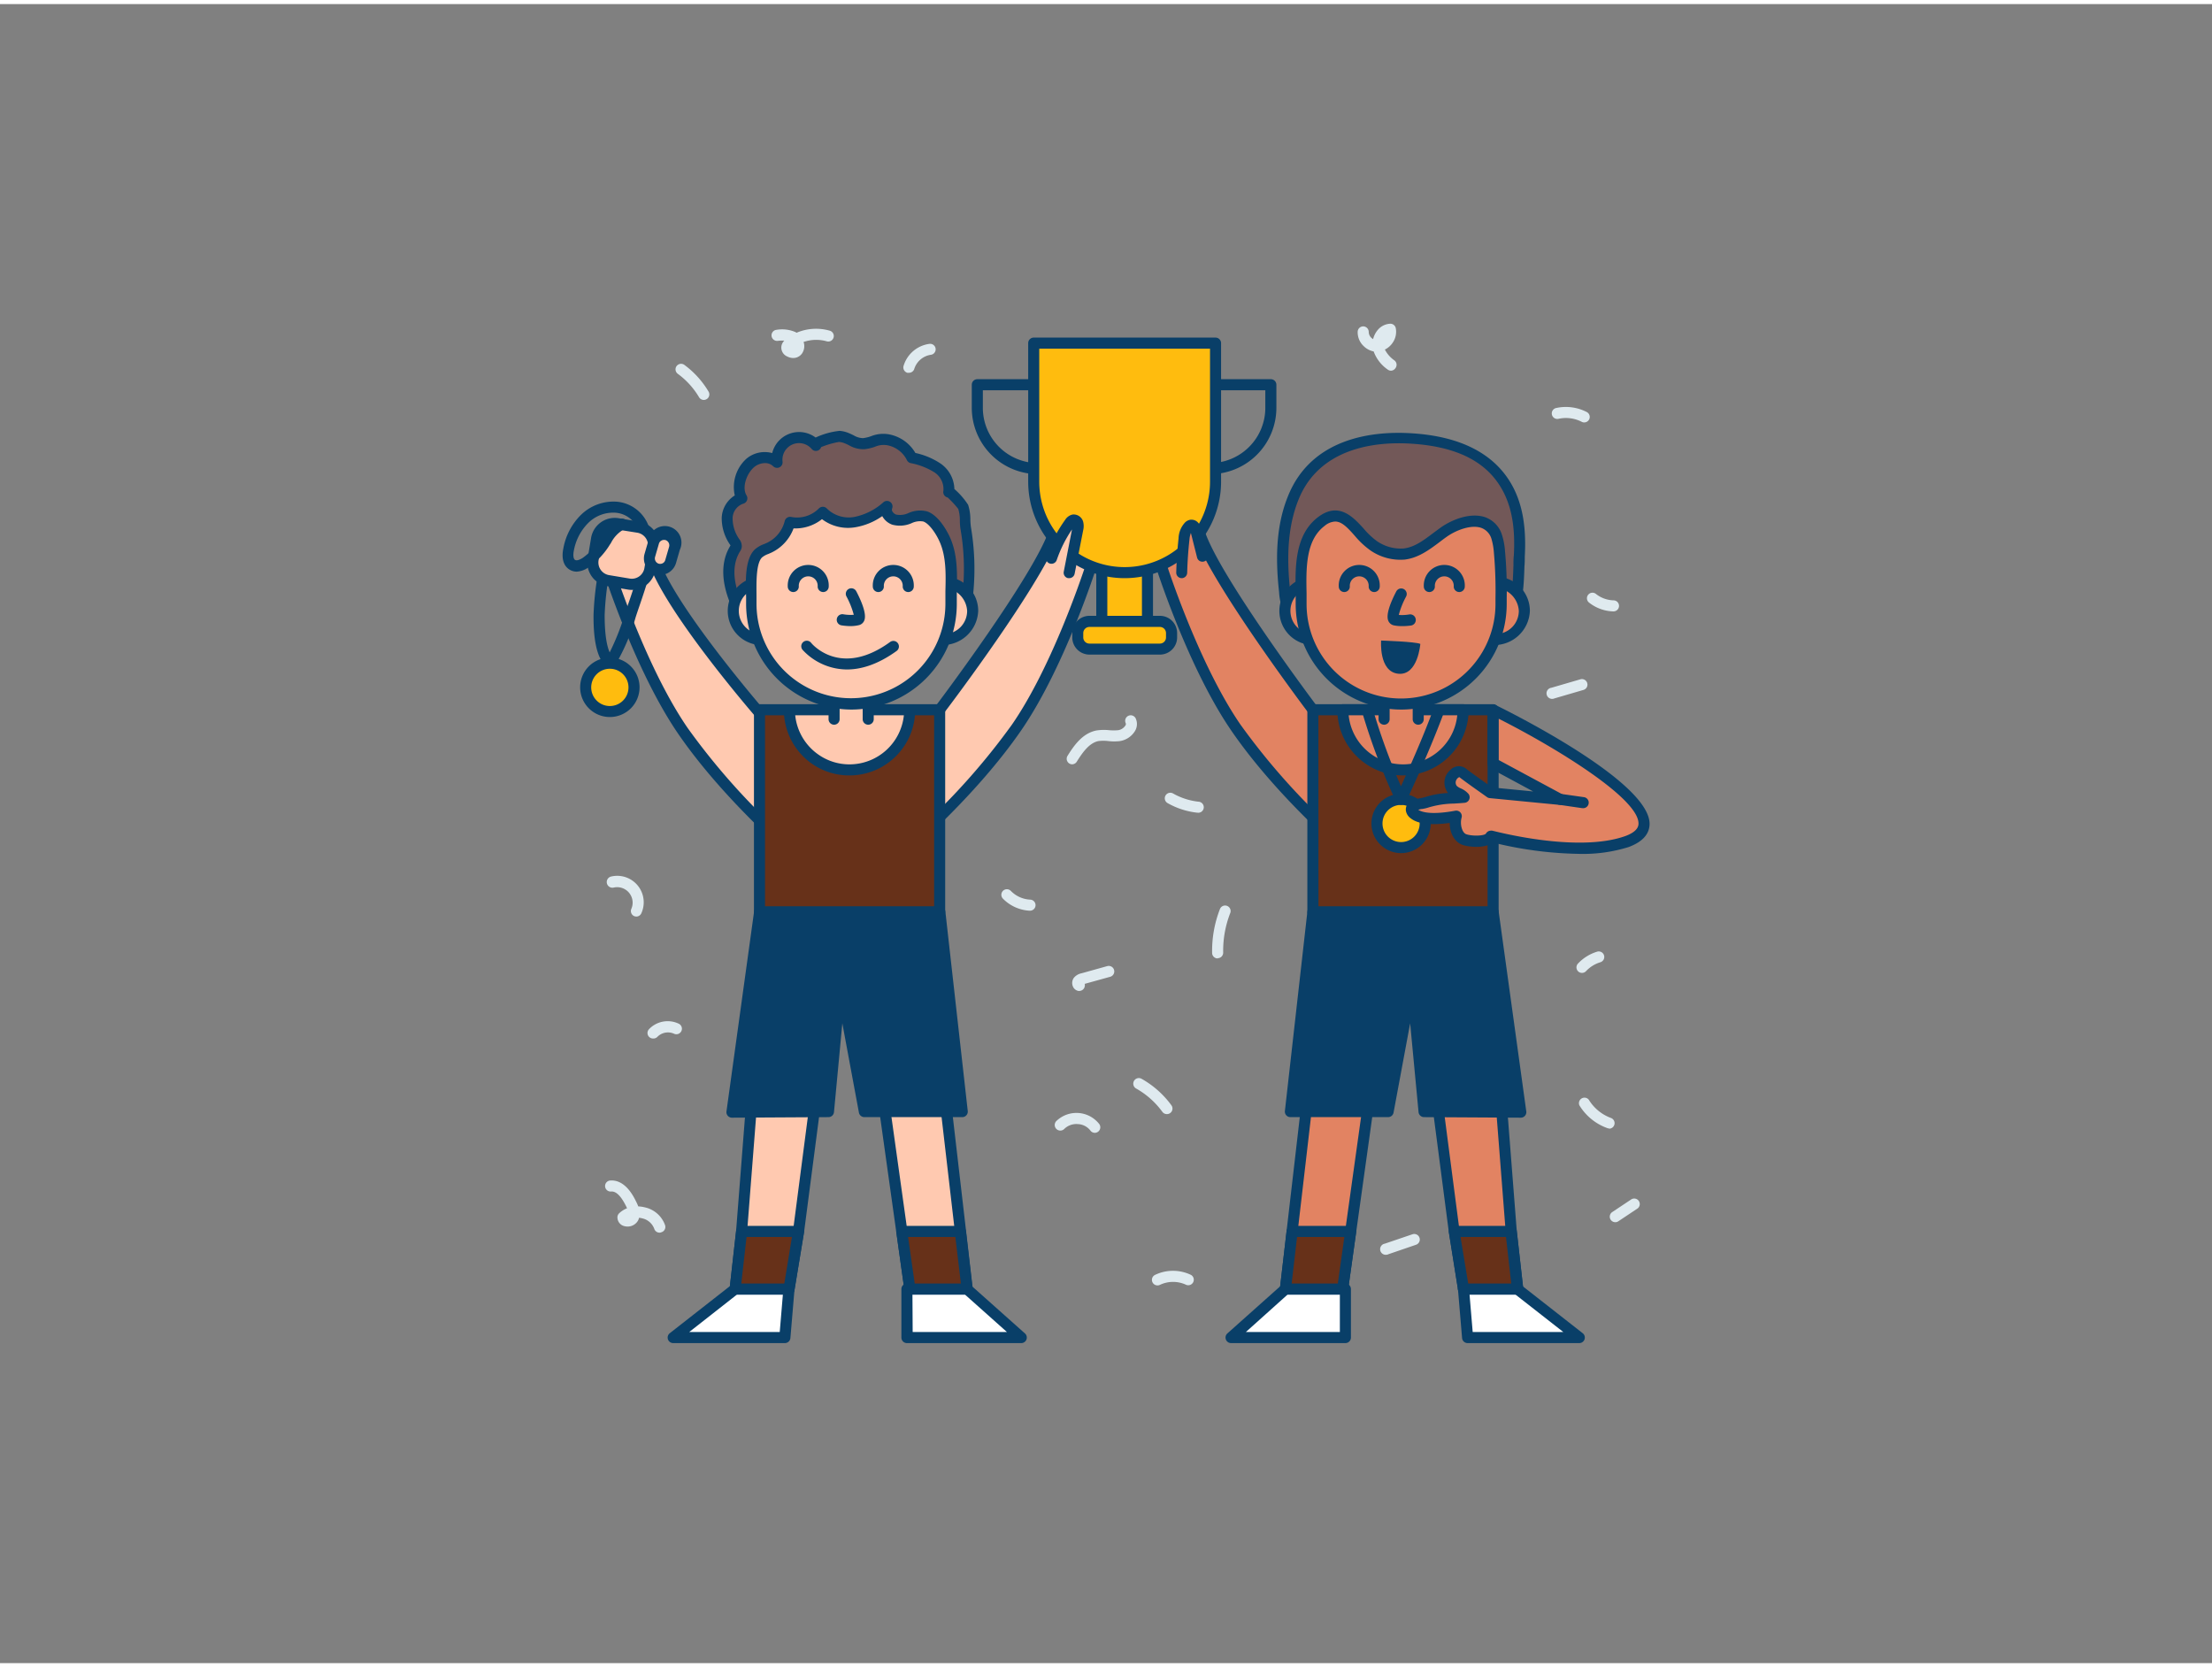 <svg xmlns="http://www.w3.org/2000/svg" viewBox="0 0 400 300" width="406" height="306" class="illustration styles_illustrationTablet__1DWOa"><rect x="0" y="0" width="400" height="300" fill="#808080" stroke="none"/><g id="_575_winners_outline" data-name="#575_winners_outline"><path d="M237.41,127.6s-18.12-24-20.6-32.33l-6.94,5.82s5.77,18.3,13.65,29.75S242.73,152,242.73,152Z" fill="#e28362"></path><path d="M242.73,153a1,1,0,0,1-.65-.24c-.12-.09-11.52-9.89-19.38-21.32s-13.55-29.27-13.79-30a1,1,0,0,1,.31-1.07l6.95-5.82a1,1,0,0,1,1.6.48c2.4,8,20.26,31.78,20.44,32a1,1,0,0,1,.18.39l5.32,24.37a1,1,0,0,1-.47,1.07A.94.94,0,0,1,242.73,153ZM211,101.42c1.09,3.32,6.43,18.85,13.31,28.86a123.24,123.24,0,0,0,16.75,18.87L236.48,128C234.8,125.78,220,105.92,216.35,97Z" fill="#093f68"></path><rect x="237.41" y="127.6" width="32.58" height="36.58" fill="#673119"></rect><path d="M270,165.18H237.41a1,1,0,0,1-1-1V127.6a1,1,0,0,1,1-1H270a1,1,0,0,1,1,1v36.58A1,1,0,0,1,270,165.18Zm-31.58-2H269V128.6H238.41Z" fill="#093f68"></path><path d="M259.78,136.62a10.87,10.87,0,0,1-16.95-9h21.75a10.88,10.88,0,0,1-4.8,9" fill="#e28362"></path><path d="M253.71,139.48a11.89,11.89,0,0,1-11.88-11.88,1,1,0,0,1,1-1h21.75a1,1,0,0,1,1,1,11.88,11.88,0,0,1-11.87,11.88Zm-9.83-10.88a9.89,9.89,0,0,0,9.83,8.88,9.76,9.76,0,0,0,5.51-1.69h0a9.84,9.84,0,0,0,4.3-7.19Z" fill="#093f68"></path><path d="M254.68,78.55c-8.56-.42-17.38,2.11-20.85,10.8-2.12,5.3-2.18,11.21-1.57,16.88a8.78,8.78,0,0,0,1,3.78c1.2,1.92,2.91,2.17,4.87,1.75,2.51-.53,5.22-.28,7.8-.28h17.35c2.66,0,8.31,1.76,9.88-1s1.35-7.64,1.52-10.63c.22-4-.08-8.15-1.91-11.81C269.31,81,261.94,78.92,254.68,78.55Z" fill="#725858"></path><path d="M269.35,113a27.66,27.66,0,0,1-3.67-.32,20.5,20.5,0,0,0-2.37-.23H246l-1.93,0a25.2,25.2,0,0,0-5.66.29c-2.7.57-4.64-.15-5.93-2.2a9.72,9.72,0,0,1-1.18-4.2C230.5,99.21,231,93.69,232.9,89c4.27-10.68,15.5-11.74,21.83-11.42h0c9.5.47,15.89,3.85,19,10,1.65,3.31,2.28,7.22,2,12.31,0,.53,0,1.12-.06,1.75-.1,3.08-.23,6.91-1.58,9.32C273.13,112.6,271.32,113,269.35,113Zm-27.23-2.61,2,0,1.88,0h17.35a21.53,21.53,0,0,1,2.63.25c2.34.3,5.54.72,6.37-.75,1.12-2,1.24-5.69,1.33-8.4,0-.65,0-1.25.07-1.8.26-4.73-.31-8.32-1.8-11.3-2.78-5.56-8.43-8.48-17.28-8.93h0c-5.78-.29-16.06.65-19.87,10.18-1.76,4.39-2.24,9.6-1.51,16.39a7.91,7.91,0,0,0,.88,3.36c.84,1.32,1.94,1.7,3.82,1.3A20.09,20.09,0,0,1,242.12,110.42Z" fill="#093f68"></path><path d="M256.46,129.31v-3.55h-6.17v3.55" fill="#e28362"></path><path d="M256.46,130.31a1,1,0,0,1-1-1v-2.55h-4.17v2.55a1,1,0,0,1-2,0v-3.55a1,1,0,0,1,1-1h6.17a1,1,0,0,1,1,1v3.55A1,1,0,0,1,256.46,130.31Z" fill="#093f68"></path><ellipse cx="269.99" cy="109.73" rx="5.64" ry="5.17" fill="#e28362"></ellipse><path d="M270,115.9a6.19,6.19,0,1,1,6.65-6.17A6.43,6.43,0,0,1,270,115.9Zm0-10.34a4.19,4.19,0,1,0,4.65,4.17A4.43,4.43,0,0,0,270,105.56Z" fill="#093f68"></path><ellipse cx="237.08" cy="109.73" rx="5.64" ry="5.17" fill="#e28362"></ellipse><path d="M237.08,115.9a6.19,6.19,0,1,1,6.65-6.17A6.43,6.43,0,0,1,237.08,115.9Zm0-10.34a4.19,4.19,0,1,0,4.65,4.17A4.43,4.43,0,0,0,237.08,105.56Z" fill="#093f68"></path><path d="M253.38,126.57a18.09,18.09,0,0,0,18.08-18.08,88,88,0,0,0-.3-9.46,11.89,11.89,0,0,0-.49-2.66c-1.54-4.44-6.75-2.92-9.63-.87-2.24,1.59-4.39,3.6-7.12,3.93a8.5,8.5,0,0,1-5.54-1.52c-3.13-2-5.15-7.59-9.45-4.35s-3.63,10.11-3.63,14.93A18.08,18.08,0,0,0,253.38,126.57Z" fill="#e28362"></path><path d="M253.38,127.57a19.1,19.1,0,0,1-19.08-19.08c0-.61,0-1.25,0-1.91-.09-4.72-.21-10.6,4.06-13.82,3.75-2.83,6.33,0,8.22,2.07a13.76,13.76,0,0,0,2.37,2.25,7.56,7.56,0,0,0,4.88,1.36c2-.24,3.63-1.5,5.4-2.83l1.26-.93c2-1.42,5.28-2.78,8-1.92A4.92,4.92,0,0,1,271.61,96a12.35,12.35,0,0,1,.54,2.89,77.4,77.4,0,0,1,.31,8.56v1A19.1,19.1,0,0,1,253.38,127.57Zm-11.94-34a3.17,3.17,0,0,0-1.91.79c-3.45,2.6-3.35,7.69-3.26,12.18q0,1,0,1.95a17.08,17.08,0,1,0,34.16,0v-1a78.12,78.12,0,0,0-.29-8.35,11.58,11.58,0,0,0-.44-2.45,3,3,0,0,0-1.92-2c-1.84-.58-4.5.45-6.19,1.65-.41.29-.81.59-1.21.9-1.91,1.43-3.88,2.91-6.37,3.21a9.54,9.54,0,0,1-6.21-1.67,15.21,15.21,0,0,1-2.76-2.57C243.63,94.6,242.62,93.57,241.44,93.57Z" fill="#093f68"></path><path d="M253.47,112.48a6.7,6.7,0,0,1-1.48-.15,1.39,1.39,0,0,1-.93-.79c-.52-1.15.49-3.54,1.43-5.33a1,1,0,0,1,1.78.92,15.28,15.28,0,0,0-1.33,3.33,7.85,7.85,0,0,0,1.89-.09,1,1,0,0,1,.35,2A11,11,0,0,1,253.47,112.48Zm-.56-1.68h0Z" fill="#093f68"></path><polygon points="274.39 232.36 264.65 232.36 262.94 221.94 255.43 164.28 268.73 164.28 273.23 221.94 274.39 232.36" fill="#e28362"></polygon><path d="M274.4,233.36h-9.74a1,1,0,0,1-1-.84L262,222.1l-7.52-57.69a1,1,0,0,1,.24-.79,1,1,0,0,1,.76-.34h13.3a1,1,0,0,1,1,.92l4.5,57.66,1.17,10.39a1,1,0,0,1-.25.77A1,1,0,0,1,274.4,233.36Zm-8.9-2h7.78l-1-9.31-4.43-56.77H256.56l7.37,56.53Z" fill="#093f68"></path><polygon points="252.29 164.28 244.25 221.94 242.78 232.36 232.44 232.36 233.66 221.94 240.34 164.28 252.29 164.28" fill="#e28362"></polygon><path d="M242.79,233.36H232.45a1,1,0,0,1-.75-.34,1,1,0,0,1-.25-.78l7.9-68.08a1,1,0,0,1,1-.88h11.94a1,1,0,0,1,.76.34,1,1,0,0,1,.24.8l-9.51,68.08A1,1,0,0,1,242.79,233.36Zm-9.22-2h8.35l9.23-66.08h-9.91Z" fill="#093f68"></path><polygon points="264.65 232.36 265.39 241.13 285.6 241.13 274.4 232.36 264.65 232.36" fill="#fff"></polygon><path d="M285.6,242.13H265.39a1,1,0,0,1-1-.92l-.74-8.77a1,1,0,0,1,.26-.76,1,1,0,0,1,.74-.32h9.74a1,1,0,0,1,.61.21l11.2,8.77a1,1,0,0,1-.61,1.79Zm-19.29-2H282.7l-8.65-6.77h-8.31Z" fill="#093f68"></path><polygon points="243.29 232.36 243.29 241.13 222.61 241.13 232.45 232.36 243.29 232.36" fill="#fff"></polygon><path d="M243.29,242.13H222.61a1,1,0,0,1-.93-.65,1,1,0,0,1,.27-1.1l9.83-8.77a1,1,0,0,1,.67-.25h10.84a1,1,0,0,1,1,1v8.77A1,1,0,0,1,243.29,242.13Zm-18-2h17v-6.77h-9.46Z" fill="#093f68"></path><path d="M263.88,106.32a1,1,0,0,1-1-1,1.71,1.71,0,1,0-3.41,0,1,1,0,0,1-2,0,3.71,3.71,0,1,1,7.41,0A1,1,0,0,1,263.88,106.32Z" fill="#093f68"></path><path d="M248.5,106.32a1,1,0,0,1-1-1,1.71,1.71,0,1,0-3.41,0,1,1,0,0,1-2,0,3.71,3.71,0,1,1,7.41,0A1,1,0,0,1,248.5,106.32Z" fill="#093f68"></path><polygon points="237.41 164.18 233.35 200.27 251 200.27 255.29 177.06 257.47 200.27 274.96 200.37 269.99 164.18 237.41 164.18" fill="#093f68"></polygon><path d="M275,201.37h0l-17.48-.1a1,1,0,0,1-1-.9L255,184.31l-3,16.14a1,1,0,0,1-1,.82H233.35a1,1,0,0,1-1-1.11l4.07-36.09a1,1,0,0,1,1-.89H270a1,1,0,0,1,1,.86l5,36.19a1,1,0,0,1-.24.8A1,1,0,0,1,275,201.37Zm-16.58-2.09,15.43.08-4.69-34.18H238.31l-3.85,34.09h15.71l4.13-22.39a1,1,0,0,1,1-.82,1,1,0,0,1,.95.9Z" fill="#093f68"></path><polygon points="244.25 221.94 242.78 232.36 232.44 232.36 233.66 221.94 244.25 221.94" fill="#673119"></polygon><path d="M242.79,233.36H232.45a1,1,0,0,1-.75-.34,1,1,0,0,1-.25-.78l1.21-10.42a1,1,0,0,1,1-.88h10.59a1,1,0,0,1,.75.34,1,1,0,0,1,.24.8l-1.46,10.42A1,1,0,0,1,242.79,233.36Zm-9.22-2h8.35l1.18-8.42h-8.55Z" fill="#093f68"></path><polygon points="274.39 232.36 264.65 232.36 262.94 221.94 273.23 221.94 274.39 232.36" fill="#673119"></polygon><path d="M274.4,233.36h-9.74a1,1,0,0,1-1-.84L262,222.1a1,1,0,0,1,.22-.81,1,1,0,0,1,.77-.35h10.29a1,1,0,0,1,1,.89l1.17,10.42a1,1,0,0,1-.25.77A1,1,0,0,1,274.4,233.36Zm-8.9-2h7.78l-.95-8.42h-8.22Z" fill="#093f68"></path><path d="M256.84,115.7c-.88-.42-7.09-.61-7.09-.61s-.46,5.63,3.1,6S256.84,115.7,256.84,115.7Z" fill="#093f68"></path><circle cx="253.35" cy="148.17" r="4.36" fill="#ffbc0e"></circle><path d="M253.35,153.53a5.36,5.36,0,1,1,5.37-5.36A5.36,5.36,0,0,1,253.35,153.53Zm0-8.72a3.36,3.36,0,1,0,3.37,3.36A3.37,3.37,0,0,0,253.35,144.81Z" fill="#093f68"></path><path d="M253.35,144.81a1,1,0,0,1-.89-.56A117.19,117.19,0,0,1,246.31,128a1,1,0,0,1,.68-1.24,1,1,0,0,1,1.24.68,121.61,121.61,0,0,0,5.11,14c1.36-3,4-8.84,5.94-14.17a1,1,0,0,1,1.88.69c-2.8,7.56-6.86,16.19-6.9,16.27a1,1,0,0,1-.9.58Z" fill="#093f68"></path><path d="M270,127.6v9.68l12.12,6.53-12.68-1.24c-.07-.07-4.21-3-5-3.64s-3.07,1.16-1.84,3c.46.69,1.65.85,2.15,1.51-2.25.23-4.55.13-6.68.88-1.1.39-2.87.24-2.82,1.41,0,.17.67,2.45,8.1,1.12-.46,1.52,0,3.79,1.54,4.28,1.1.35,4.08.58,4.72-.65,0,0,15.34,4.22,24.57.93C308.24,146.36,270,127.6,270,127.6Z" fill="#e28362"></path><path d="M285.36,153.66a68.68,68.68,0,0,1-15.44-2.06c-1.42,1.17-4.35.8-5.36.47-1.6-.51-2.42-2.29-2.41-4-3.41.47-5.79.18-7.07-.85a2.11,2.11,0,0,1-.86-1.43c-.08-1.7,1.66-2,2.59-2.19a7.47,7.47,0,0,0,.89-.2,15.83,15.83,0,0,1,4.15-.74.91.91,0,0,1-.11-.16,3,3,0,0,1,.52-4,2.12,2.12,0,0,1,2.79-.29c.52.44,2.72,2,3.91,2.84l.84.6,7.45.73-7.73-4.17a1,1,0,0,1-.53-.88V127.6a1,1,0,0,1,.47-.85,1,1,0,0,1,1,0c2.9,1.42,28.26,14.08,27.83,21.68-.1,1.77-1.37,3.1-3.78,4A27.73,27.73,0,0,1,285.36,153.66Zm-15.78-4.19a.75.75,0,0,1,.26,0c.16,0,15.16,4.1,24,1,1.58-.57,2.4-1.3,2.45-2.19.26-4.52-14.8-13.76-25.27-19.05v7.47l11.59,6.24a1,1,0,0,1,.49,1.17,1,1,0,0,1-1.06.7l-12.68-1.23a1,1,0,0,1-.53-.23l-1-.71c-1.66-1.17-3.32-2.36-3.94-2.86a1.1,1.1,0,0,0-.55.54,1,1,0,0,0,.09,1.05,2.36,2.36,0,0,0,.72.45,3.9,3.9,0,0,1,1.4,1,1,1,0,0,1-.7,1.61c-.64.06-1.28.1-1.93.14a16.89,16.89,0,0,0-4.52.68,7.23,7.23,0,0,1-1.2.29c-.21,0-.51.09-.74.15.55.37,2.2,1,6.71.17a1,1,0,0,1,1.13,1.27c-.32,1.1.05,2.76.9,3,1.16.37,3.3.27,3.52-.16A1,1,0,0,1,269.58,149.47Z" fill="#093f68"></path><path d="M286.19,145.39h-.14L282,144.8a1,1,0,0,1-.85-1.14,1,1,0,0,1,1.13-.84l4.08.58a1,1,0,0,1-.14,2Z" fill="#093f68"></path><path d="M137.44,128.26s-17.84-20.59-19.52-28.83l-8,2.32s5.77,18.3,13.66,29.75,19.2,21.13,19.2,21.13Z" fill="#ffc9b0"></path><path d="M142.75,153.63a1,1,0,0,1-.65-.24c-.11-.1-11.51-9.9-19.38-21.32s-13.54-29.27-13.78-30a1,1,0,0,1,.68-1.26l8-2.32a1,1,0,0,1,.79.11,1,1,0,0,1,.46.65c1.62,7.89,19.13,28.17,19.3,28.37a1,1,0,0,1,.22.45l5.32,24.37a1,1,0,0,1-.46,1.07A1.07,1.07,0,0,1,142.75,153.63Zm-31.58-51.21c1.31,3.93,6.52,18.82,13.2,28.51a123,123,0,0,0,16.74,18.88l-4.6-21.09c-1.85-2.16-16.63-19.52-19.3-28Z" fill="#093f68"></path><circle cx="110.28" cy="123.55" r="4.36" fill="#ffbc0e"></circle><path d="M110.28,128.92a5.37,5.37,0,1,1,5.37-5.37A5.37,5.37,0,0,1,110.28,128.92Zm0-8.73a3.37,3.37,0,1,0,3.37,3.36A3.37,3.37,0,0,0,110.28,120.19Z" fill="#093f68"></path><path d="M110.3,120.06a1,1,0,0,1-.66-.25c-1.59-1.4-2.35-4.46-2.31-9.34a54.3,54.3,0,0,1,1.11-9.09,2.86,2.86,0,0,1,.62-1.49,2.73,2.73,0,0,1,1.34-.72,5.83,5.83,0,0,1,3.16-.11,3.37,3.37,0,0,1,2.49,2.6.94.94,0,0,1,0,.5,1,1,0,0,1,.65,0,1,1,0,0,1,.68,1.24c-.49,1.66-1.06,3.44-1.76,5.46-.22.64-.45,1.31-.67,2a36.61,36.61,0,0,1-3.77,8.79,1,1,0,0,1-.7.43Zm2-19.17a5.45,5.45,0,0,0-1.37.21,1.22,1.22,0,0,0-.39.15,1.76,1.76,0,0,0-.12.48,52.57,52.57,0,0,0-1.08,8.76c0,3.64.42,5.64.91,6.74a43.93,43.93,0,0,0,2.76-7c.23-.69.45-1.37.68-2,.69-2,1.25-3.74,1.73-5.36a.14.14,0,0,1,0-.06,1.66,1.66,0,0,1-.21.06,1,1,0,0,1-1.14-.83,1.47,1.47,0,0,0-1.06-1A2.75,2.75,0,0,0,112.29,100.89Z" fill="#093f68"></path><rect x="107.49" y="94.23" width="10.41" height="10.41" rx="3.32" transform="translate(207.38 216.16) rotate(-170.47)" fill="#ffc9b0"></rect><path d="M114.25,105.93a4.37,4.37,0,0,1-.72-.06l-3.72-.63a4.31,4.31,0,0,1-3.54-5l.62-3.72a4.34,4.34,0,0,1,5-3.55l3.72.63a4.32,4.32,0,0,1,3.54,5l-.63,3.72A4.33,4.33,0,0,1,114.25,105.93Zm-3.1-11a2.32,2.32,0,0,0-2.28,1.94l-.63,3.72a2.32,2.32,0,0,0,1.9,2.67h0l3.72.62a2.31,2.31,0,0,0,2.67-1.9l.63-3.72a2.33,2.33,0,0,0-1.91-2.67L111.53,95A1.58,1.58,0,0,0,111.15,94.94Z" fill="#093f68"></path><rect x="117.76" y="95.84" width="3.93" height="6.44" rx="1.96" transform="translate(207.26 227.45) rotate(-163.89)" fill="#ffc9b0"></rect><path d="M119.38,103.23a3,3,0,0,1-.83-.12h0a3,3,0,0,1-2-3.67l.7-2.41a3,3,0,1,1,5.69,1.64l-.7,2.42a3,3,0,0,1-2.84,2.14Zm.69-6.34a.93.93,0,0,0-.46.12.91.91,0,0,0-.46.57l-.7,2.42a1,1,0,0,0,.66,1.19h0a1,1,0,0,0,.73-.08.92.92,0,0,0,.46-.58l.7-2.41a1,1,0,0,0-.66-1.2A1.24,1.24,0,0,0,120.07,96.89Z" fill="#093f68"></path><path d="M169.92,127.6S188,103.74,190.77,95.09l6.69,6s-5.77,18.3-13.65,29.75S164.6,152,164.6,152Z" fill="#ffc9b0"></path><path d="M164.6,153a.94.94,0,0,1-.51-.14,1,1,0,0,1-.47-1.07l5.32-24.37a.93.93,0,0,1,.18-.39c.18-.24,18-23.82,20.7-32.21a1,1,0,0,1,.69-.66,1,1,0,0,1,.93.22l6.69,6a1,1,0,0,1,.29,1c-.24.75-5.91,18.58-13.79,30s-19.27,21.23-19.38,21.32A1,1,0,0,1,164.6,153ZM170.85,128l-4.61,21.12A122.74,122.74,0,0,0,183,130.28c6.91-10,12.25-25.62,13.33-28.88l-5.11-4.58C187.39,106,172.54,125.79,170.85,128Z" fill="#093f68"></path><rect x="137.34" y="127.6" width="32.58" height="36.58" transform="translate(307.25 291.78) rotate(-180)" fill="#673119"></rect><path d="M169.92,165.18H137.34a1,1,0,0,1-1-1V127.6a1,1,0,0,1,1-1h32.58a1,1,0,0,1,1,1v36.58A1,1,0,0,1,169.92,165.18Zm-31.58-2h30.58V128.6H138.34Z" fill="#093f68"></path><path d="M147.55,136.62a10.87,10.87,0,0,0,16.95-9H142.75a10.88,10.88,0,0,0,4.8,9" fill="#ffc9b0"></path><path d="M153.62,139.48a11.78,11.78,0,0,1-6.63-2h0a11.88,11.88,0,0,1-5.24-9.85,1,1,0,0,1,1-1H164.5a1,1,0,0,1,1,1A11.89,11.89,0,0,1,153.62,139.48ZM143.8,128.6a9.89,9.89,0,0,0,4.31,7.19h0a9.76,9.76,0,0,0,5.51,1.69,9.89,9.89,0,0,0,9.83-8.88Z" fill="#093f68"></path><path d="M153,78.45c1.11.42,2,1.13,3.17,1,1.71-.16,2.74-1.16,4.71-.64a5.92,5.92,0,0,1,4,3.18,13.4,13.4,0,0,1,4.65,1.86,4.56,4.56,0,0,1,2,4.33c.07-.35,2.46,2.28,2.61,2.68.45,1.2.26,2.56.45,3.8a43.27,43.27,0,0,1,.43,11.54,8.78,8.78,0,0,1-1,3.78c-1.2,1.92-2.91,2.17-4.87,1.75-2.51-.53-5.22-.28-7.8-.28H144c-2.66,0-8.31,1.76-9.88-1-2-3.52-3.51-8.29-1.22-12a1.14,1.14,0,0,0,.19-.42,1.09,1.09,0,0,0-.25-.7,7.64,7.64,0,0,1-1.41-4.46,3.83,3.83,0,0,1,2.67-3.54c-1.22-2-.06-5,1.57-6.4a3.72,3.72,0,0,1,4.87-.11,4,4,0,0,1,7-3.07c-.52-.62,3.82-1.65,4.22-1.62A4.09,4.09,0,0,1,153,78.45Z" fill="#725858"></path><path d="M138,113c-2,0-3.78-.43-4.71-2.07-1.64-2.92-4-8.48-1.21-13a.59.59,0,0,0,0-.08,8.42,8.42,0,0,1-1.57-5,5,5,0,0,1,2.36-4A6.92,6.92,0,0,1,135,82.19a5.14,5.14,0,0,1,4.64-1,5,5,0,0,1,7.85-2.81,13.54,13.54,0,0,1,4.34-1.21,5.38,5.38,0,0,1,1.52.35h0c.36.14.69.3,1,.45a3.44,3.44,0,0,0,1.71.52,6.81,6.81,0,0,0,1.48-.36,5.89,5.89,0,0,1,3.58-.25,7,7,0,0,1,4.41,3.29,13.24,13.24,0,0,1,4.55,1.91,5.76,5.76,0,0,1,2.5,4.61,13.41,13.41,0,0,1,2.49,2.86,8.55,8.55,0,0,1,.4,2.7,13,13,0,0,0,.1,1.3,45.11,45.11,0,0,1,.44,11.8,9.72,9.72,0,0,1-1.18,4.2c-1.29,2-3.23,2.77-5.93,2.2a25.2,25.2,0,0,0-5.66-.29l-1.93,0H144a20.5,20.5,0,0,0-2.37.23A27.66,27.66,0,0,1,138,113Zm.37-30a3.17,3.17,0,0,0-2,.73c-1.35,1.14-2.26,3.68-1.37,5.12a1,1,0,0,1,.07.91,1,1,0,0,1-.69.59,2.83,2.83,0,0,0-1.9,2.62,6.55,6.55,0,0,0,1.26,3.86,2,2,0,0,1,.39,1.37,1.9,1.9,0,0,1-.32.79c-2.26,3.67-.19,8.46,1.24,11,.83,1.47,4,1,6.37.75a21.53,21.53,0,0,1,2.63-.25h17.35l1.88,0a26.3,26.3,0,0,1,6.13.33c1.88.4,3,0,3.81-1.3a7.77,7.77,0,0,0,.89-3.36,42,42,0,0,0-.43-11.28,11.45,11.45,0,0,1-.11-1.52,6.75,6.75,0,0,0-.29-2.08,18.5,18.5,0,0,0-1.91-2.06A1,1,0,0,1,170.6,88h0A3.63,3.63,0,0,0,169,84.69,12.56,12.56,0,0,0,164.65,83a1,1,0,0,1-.66-.55,5,5,0,0,0-3.32-2.63,3.91,3.91,0,0,0-2.45.23,8.11,8.11,0,0,1-1.92.44,5.17,5.17,0,0,1-2.76-.7,8.19,8.19,0,0,0-.85-.39h0a3.17,3.17,0,0,0-1-.22,15.8,15.8,0,0,0-3.2.93,1.08,1.08,0,0,1-.31.46,1,1,0,0,1-1.41-.13h0a3,3,0,0,0-5.26,2.3,1,1,0,0,1-1.69.84A2.1,2.1,0,0,0,138.35,83Zm10-3.85Zm0,0Z" fill="#093f68"></path><path d="M150.87,129.31v-3.55H157v3.55" fill="#ffc9b0"></path><path d="M157,130.31a1,1,0,0,1-1-1v-2.55h-4.17v2.55a1,1,0,0,1-2,0v-3.55a1,1,0,0,1,1-1H157a1,1,0,0,1,1,1v3.55A1,1,0,0,1,157,130.31Z" fill="#093f68"></path><ellipse cx="137.34" cy="109.73" rx="5.64" ry="5.17" fill="#ffc9b0"></ellipse><path d="M137.34,115.9a6.19,6.19,0,1,1,6.64-6.17A6.43,6.43,0,0,1,137.34,115.9Zm0-10.34a4.19,4.19,0,1,0,4.64,4.17A4.44,4.44,0,0,0,137.34,105.56Z" fill="#093f68"></path><ellipse cx="170.24" cy="109.73" rx="5.64" ry="5.17" fill="#ffc9b0"></ellipse><path d="M170.25,115.9a6.19,6.19,0,1,1,6.64-6.17A6.43,6.43,0,0,1,170.25,115.9Zm0-10.34a4.19,4.19,0,1,0,4.64,4.17A4.43,4.43,0,0,0,170.25,105.56Z" fill="#093f68"></path><path d="M154,126.57a18.08,18.08,0,0,1-18.08-18.08c0-2.24-.55-7.43,1.24-9.15a6.57,6.57,0,0,1,1.92-1,7,7,0,0,0,3.77-4.61,6.56,6.56,0,0,0,6-1.82,6.64,6.64,0,0,0,5.94,1.81,12,12,0,0,0,5.7-2.88,2,2,0,0,0,1.37,2.42c2,.69,3.71-1.18,5.6-.57,1.51.49,2.88,2.7,3.5,4,1.68,3.62,1.16,7.9,1.16,11.78A18.08,18.08,0,0,1,154,126.57Z" fill="#ffc9b0"></path><path d="M154,127.57a19.1,19.1,0,0,1-19.08-19.08c0-.37,0-.82,0-1.32-.1-2.87-.23-6.81,1.57-8.55a5.32,5.32,0,0,1,1.74-1l.46-.2a5.93,5.93,0,0,0,3.21-3.93,1,1,0,0,1,1.18-.75,5.54,5.54,0,0,0,5-1.54,1,1,0,0,1,.73-.3,1,1,0,0,1,.73.33,5.63,5.63,0,0,0,5,1.5,11.16,11.16,0,0,0,5.22-2.66,1,1,0,0,1,1.57,1.13.6.6,0,0,0,0,.46,1.31,1.31,0,0,0,.72.65,3.57,3.57,0,0,0,2.24-.28,5.13,5.13,0,0,1,3.34-.3c2.22.72,3.8,3.94,4.1,4.58,1.46,3.15,1.37,6.62,1.29,10,0,.75,0,1.49,0,2.22A19.1,19.1,0,0,1,154,127.57ZM143.5,94.81a7.88,7.88,0,0,1-4.05,4.4l-.53.23a3.69,3.69,0,0,0-1.12.62c-1.16,1.12-1,5-1,7,0,.52,0,1,0,1.38a17.08,17.08,0,0,0,34.16,0c0-.75,0-1.5,0-2.27.08-3.13.16-6.36-1.11-9.09-.69-1.51-1.91-3.2-2.9-3.52a3.51,3.51,0,0,0-2.09.3,5.24,5.24,0,0,1-3.53.27,3.34,3.34,0,0,1-1.79-1.54,11.93,11.93,0,0,1-4.79,2,7.82,7.82,0,0,1-6.11-1.45A7.74,7.74,0,0,1,143.5,94.81Z" fill="#093f68"></path><path d="M153.86,112.48a11,11,0,0,1-1.71-.14,1,1,0,1,1,.35-2,7.85,7.85,0,0,0,1.89.09,15.28,15.28,0,0,0-1.33-3.33,1,1,0,1,1,1.78-.92c.94,1.79,1.95,4.18,1.43,5.33a1.39,1.39,0,0,1-.93.79A6.7,6.7,0,0,1,153.86,112.48Z" fill="#093f68"></path><polygon points="132.93 232.36 142.67 232.36 144.39 221.94 151.9 164.28 138.6 164.28 134.1 221.94 132.93 232.36" fill="#ffc9b0"></polygon><path d="M142.67,233.36h-9.74a1,1,0,0,1-.74-.34,1,1,0,0,1-.25-.77l1.17-10.42,4.5-57.63a1,1,0,0,1,1-.92h13.3a1,1,0,0,1,1,1.13l-7.51,57.66-1.72,10.45A1,1,0,0,1,142.67,233.36Zm-8.62-2h7.78l1.58-9.58,7.35-56.5H139.53L135.1,222Z" fill="#093f68"></path><polygon points="155.03 164.28 163.08 221.94 164.54 232.36 174.88 232.36 173.67 221.94 166.98 164.28 155.03 164.28" fill="#ffc9b0"></polygon><path d="M174.88,233.36H164.54a1,1,0,0,1-1-.86L154,164.42a1,1,0,0,1,.24-.8,1,1,0,0,1,.75-.34H167a1,1,0,0,1,1,.88l7.9,68.08a1,1,0,0,1-.25.78A1,1,0,0,1,174.88,233.36Zm-9.47-2h8.35l-7.67-66.08h-9.91Z" fill="#093f68"></path><polygon points="142.67 232.36 141.93 241.13 121.73 241.13 132.93 232.36 142.67 232.36" fill="#fff"></polygon><path d="M141.93,242.13h-20.2a1,1,0,0,1-.61-1.79l11.2-8.77a1,1,0,0,1,.61-.21h9.74a1,1,0,0,1,.74.32,1,1,0,0,1,.26.76l-.74,8.77A1,1,0,0,1,141.93,242.13Zm-17.3-2H141l.57-6.77h-8.31Z" fill="#093f68"></path><polygon points="164.04 232.36 164.04 241.13 184.72 241.13 174.88 232.36 164.04 232.36" fill="#fff"></polygon><path d="M184.72,242.13H164a1,1,0,0,1-1-1v-8.77a1,1,0,0,1,1-1h10.84a1,1,0,0,1,.66.25l9.84,8.77a1,1,0,0,1-.66,1.75Zm-19.68-2h17.05l-7.59-6.77H165Z" fill="#093f68"></path><path d="M153.15,120.32a11,11,0,0,1-8-3.53,1,1,0,1,1,1.55-1.26c.23.28,5.37,6.28,14.26-.18a1,1,0,0,1,1.4.22,1,1,0,0,1-.22,1.4C158.66,119.48,155.65,120.32,153.15,120.32Z" fill="#093f68"></path><path d="M148.86,106.32a1,1,0,0,1-1-1,1.71,1.71,0,1,0-3.41,0,1,1,0,0,1-2,0,3.71,3.71,0,1,1,7.41,0A1,1,0,0,1,148.86,106.32Z" fill="#093f68"></path><path d="M164.24,106.32a1,1,0,0,1-1-1,1.71,1.71,0,1,0-3.41,0,1,1,0,0,1-2,0,3.71,3.71,0,1,1,7.41,0A1,1,0,0,1,164.24,106.32Z" fill="#093f68"></path><polygon points="169.92 164.18 173.98 200.27 156.32 200.27 152.04 177.06 149.86 200.27 132.37 200.37 137.34 164.18 169.92 164.18" fill="#093f68"></polygon><path d="M132.37,201.37a1,1,0,0,1-1-1.14l5-36.19a1,1,0,0,1,1-.86h32.58a1,1,0,0,1,1,.89L175,200.16a1,1,0,0,1-1,1.11H156.32a1,1,0,0,1-1-.82l-3-16.14-1.51,16.06a1,1,0,0,1-1,.9l-17.48.1Zm5.84-36.19-4.69,34.18,15.43-.08,2.1-22.32a1,1,0,0,1,.95-.9,1,1,0,0,1,1,.82l4.13,22.39h15.7L169,165.18Z" fill="#093f68"></path><polygon points="163.08 221.94 164.54 232.36 174.88 232.36 173.67 221.94 163.08 221.94" fill="#673119"></polygon><path d="M174.88,233.36H164.54a1,1,0,0,1-1-.86l-1.46-10.42a1,1,0,0,1,.24-.8,1,1,0,0,1,.75-.34h10.59a1,1,0,0,1,1,.88l1.21,10.42a1,1,0,0,1-.25.78A1,1,0,0,1,174.88,233.36Zm-9.47-2h8.35l-1-8.42h-8.55Z" fill="#093f68"></path><polygon points="132.93 232.36 142.67 232.36 144.39 221.94 134.1 221.94 132.93 232.36" fill="#673119"></polygon><path d="M142.67,233.36h-9.74a1,1,0,0,1-.74-.34,1,1,0,0,1-.25-.77l1.17-10.42a1,1,0,0,1,1-.89h10.29a1,1,0,0,1,.77.35,1,1,0,0,1,.22.81l-1.72,10.42A1,1,0,0,1,142.67,233.36Zm-8.62-2h7.78l1.38-8.42H135Z" fill="#093f68"></path><path d="M104.3,102.63a2.49,2.49,0,0,1-1.28-.35c-1.09-.64-1.52-2-1.16-3.79a11.4,11.4,0,0,1,3.17-6.1,8.41,8.41,0,0,1,6.6-2.4,6.74,6.74,0,0,1,5.64,4.34,1,1,0,0,1-.63,1.27,1,1,0,0,1-1.27-.62,4.75,4.75,0,0,0-4-3,6.4,6.4,0,0,0-5,1.85,9.49,9.49,0,0,0-2.6,5c-.17.83-.08,1.51.22,1.68s.77,0,1.33-.33a11.77,11.77,0,0,0,3.32-3.58l.15-.23a7.64,7.64,0,0,1,3.26-3.23,1,1,0,1,1,.75,1.85,5.87,5.87,0,0,0-2.33,2.48l-.16.23a13.73,13.73,0,0,1-3.93,4.18A4.09,4.09,0,0,1,104.3,102.63Z" fill="#093f68"></path><path d="M187.73,85a12,12,0,0,1-12-12V68.83a1,1,0,0,1,1-1h11a1,1,0,0,1,0,2h-10V73a10,10,0,0,0,10,10,1,1,0,1,1,0,2Z" fill="#093f68"></path><path d="M218.81,85a1,1,0,0,1,0-2,10,10,0,0,0,10-10V69.83h-10a1,1,0,0,1,0-2h11a1,1,0,0,1,1,1V73A12,12,0,0,1,218.81,85Z" fill="#093f68"></path><rect x="199.24" y="97.33" width="8.25" height="15.21" fill="#ffbc0e"></rect><path d="M207.5,113.54h-8.26a1,1,0,0,1-1-1V97.33a1,1,0,0,1,1-1h8.26a1,1,0,0,1,1,1v15.21A1,1,0,0,1,207.5,113.54Zm-7.26-2h6.26V98.33h-6.26Z" fill="#093f68"></path><path d="M186.93,61.31h32.88a0,0,0,0,1,0,0V86.37a16.44,16.44,0,0,1-16.44,16.44h0a16.44,16.44,0,0,1-16.44-16.44V61.31a0,0,0,0,1,0,0Z" fill="#ffbc0e"></path><path d="M203.37,103.81a17.46,17.46,0,0,1-17.44-17.44V61.31a1,1,0,0,1,1-1h32.88a1,1,0,0,1,1,1V86.37A17.46,17.46,0,0,1,203.37,103.81Zm-15.44-41.5V86.37a15.44,15.44,0,0,0,30.88,0V62.31Z" fill="#093f68"></path><rect x="194.89" y="111.62" width="16.96" height="5" rx="2.11" fill="#ffbc0e"></rect><path d="M209.75,117.63H197a3.11,3.11,0,0,1-3.1-3.11v-.79a3.11,3.11,0,0,1,3.1-3.11h12.76a3.11,3.11,0,0,1,3.1,3.11v.79A3.11,3.11,0,0,1,209.75,117.63Zm-12.76-5a1.11,1.11,0,0,0-1.1,1.11v.79a1.11,1.11,0,0,0,1.1,1.11h12.76a1.11,1.11,0,0,0,1.1-1.11v-.79a1.11,1.11,0,0,0-1.1-1.11Z" fill="#093f68"></path><path d="M190.14,100.17a24.72,24.72,0,0,1,3.3-6.37,1.2,1.2,0,0,1,.68-.54.79.79,0,0,1,.79.61,2.29,2.29,0,0,1,0,1.07l-1.53,7.87" fill="#ffc9b0"></path><path d="M193.34,103.81l-.19,0a1,1,0,0,1-.79-1.17L193.85,95a23.25,23.25,0,0,0-2.76,5.53,1,1,0,0,1-1.9-.65,25.86,25.86,0,0,1,3.44-6.64,2.1,2.1,0,0,1,1.34-.94,1.78,1.78,0,0,1,1.9,1.31,3.2,3.2,0,0,1,0,1.55L194.33,103A1,1,0,0,1,193.34,103.81Z" fill="#093f68"></path><path d="M217.46,99.81,216.3,95.2c-.12-.46-.38-1-.86-1a.79.79,0,0,0-.44.21,3.36,3.36,0,0,0-.88,2.29q-.35,3-.42,6.11" fill="#e28362"></path><path d="M213.7,103.81h0a1,1,0,0,1-1-1c.05-2,.2-4.14.42-6.19a4.4,4.4,0,0,1,1.23-2.94,1.8,1.8,0,0,1,1-.45c.34,0,1.46,0,1.9,1.76l1.16,4.6a1,1,0,1,1-1.94.49l-1.12-4.45a4.56,4.56,0,0,0-.26,1.21c-.22,2-.36,4-.41,6A1,1,0,0,1,213.7,103.81Z" fill="#093f68"></path><path d="M193.89,137.47a1,1,0,0,1-.84-1.54c1.24-2,2.76-4.07,5.17-4.57a8.8,8.8,0,0,1,2.34-.06,9.19,9.19,0,0,0,1.66,0,1.92,1.92,0,0,0,1.29-.85.43.43,0,0,0,.05-.43,1,1,0,0,1,1.82-.83,2.44,2.44,0,0,1-.11,2.21,3.91,3.91,0,0,1-2.76,1.87,9,9,0,0,1-2.07,0,7.29,7.29,0,0,0-1.82,0c-1.64.34-2.82,2-3.88,3.68A1,1,0,0,1,193.89,137.47Z" fill="#dfeaef"></path><path d="M220.19,172.57a1,1,0,0,1-1-1,20.86,20.86,0,0,1,1.4-7.89,1,1,0,1,1,1.86.73,18.8,18.8,0,0,0-1.26,7.12,1,1,0,0,1-1,1Z" fill="#dfeaef"></path><path d="M195.18,178.45a.55.55,0,0,1-.18,0,1.35,1.35,0,0,1-1-.85,1.59,1.59,0,0,1,.18-1.51,2.37,2.37,0,0,1,1.39-.83l4.66-1.3a1,1,0,1,1,.53,1.93l-4.61,1.28a1,1,0,0,1,0,.48A1,1,0,0,1,195.18,178.45Z" fill="#dfeaef"></path><path d="M164.35,66.67a1.24,1.24,0,0,1-.27,0,1,1,0,0,1-.69-1.23,5.65,5.65,0,0,1,4.69-4,1,1,0,0,1,1.11.87,1,1,0,0,1-.87,1.11,3.71,3.71,0,0,0-3,2.58A1,1,0,0,1,164.35,66.67Z" fill="#dfeaef"></path><path d="M127.27,71.58a1,1,0,0,1-.86-.49,14.25,14.25,0,0,0-3.84-4.23,1,1,0,0,1,1.18-1.62,16.43,16.43,0,0,1,4.38,4.83,1,1,0,0,1-.35,1.37A1,1,0,0,1,127.27,71.58Z" fill="#dfeaef"></path><path d="M115.08,165a1.14,1.14,0,0,1-.4-.08,1,1,0,0,1-.51-1.32,2.8,2.8,0,0,0-3.2-3.84,1,1,0,1,1-.45-2,4.79,4.79,0,0,1,5.48,6.59A1,1,0,0,1,115.08,165Z" fill="#dfeaef"></path><path d="M118.09,187.05a1,1,0,0,1-.67-.25,1,1,0,0,1-.07-1.42,4.65,4.65,0,0,1,5.4-1,1,1,0,0,1-.88,1.8,2.68,2.68,0,0,0-3,.58A1,1,0,0,1,118.09,187.05Z" fill="#dfeaef"></path><path d="M211,200.72a1,1,0,0,1-.81-.41,14.9,14.9,0,0,0-4.75-4.22,1,1,0,0,1,1-1.75,17,17,0,0,1,5.39,4.79,1,1,0,0,1-.22,1.4A1,1,0,0,1,211,200.72Z" fill="#dfeaef"></path><path d="M291.71,109.82h0a7.4,7.4,0,0,1-4.39-1.62,1,1,0,0,1,1.25-1.56,5.36,5.36,0,0,0,3.2,1.18,1,1,0,0,1,0,2Z" fill="#dfeaef"></path><path d="M280.81,125.63a1,1,0,0,1-.28-2l5.25-1.53a1,1,0,0,1,1.24.67,1,1,0,0,1-.68,1.25l-5.24,1.53A1,1,0,0,1,280.81,125.63Z" fill="#dfeaef"></path><path d="M251.56,66.29a1,1,0,0,1-.6-.19,6.84,6.84,0,0,1-2.56-3.29,3.54,3.54,0,0,1-1.76-.92,3.44,3.44,0,0,1-1.13-2.61,1,1,0,0,1,1-1,1,1,0,0,1,1,1,1.49,1.49,0,0,0,.5,1.09,2,2,0,0,0,.29.22,4.09,4.09,0,0,1,.83-1.65,3.12,3.12,0,0,1,2.27-1.14,1,1,0,0,1,1,.8,3.48,3.48,0,0,1-.65,2.76,3.57,3.57,0,0,1-1.32,1.11,5.44,5.44,0,0,0,1.71,1.95,1,1,0,0,1,.21,1.4A1,1,0,0,1,251.56,66.29Z" fill="#dfeaef"></path><path d="M286.48,75.65a1,1,0,0,1-.47-.12A6.25,6.25,0,0,0,281.8,75a1,1,0,0,1-.44-1.95,8.24,8.24,0,0,1,5.58.72,1,1,0,0,1,.42,1.35A1,1,0,0,1,286.48,75.65Z" fill="#dfeaef"></path><path d="M286.07,175.19a1,1,0,0,1-.73-1.68,7.91,7.91,0,0,1,3.44-2.15,1,1,0,1,1,.59,1.91,5.88,5.88,0,0,0-2.57,1.61A1,1,0,0,1,286.07,175.19Z" fill="#dfeaef"></path><path d="M291,203.32a1,1,0,0,1-.33-.06,9.79,9.79,0,0,1-5.07-4.13,1,1,0,0,1,1.71-1,7.91,7.91,0,0,0,4,3.29,1,1,0,0,1-.34,1.94Z" fill="#dfeaef"></path><path d="M292.1,220.27a1,1,0,0,1-.83-.44,1,1,0,0,1,.27-1.39l3.38-2.25a1,1,0,1,1,1.11,1.66l-3.38,2.25A.94.94,0,0,1,292.1,220.27Z" fill="#dfeaef"></path><path d="M250.75,226.15a1,1,0,0,1-.33-2l5-1.7a1,1,0,1,1,.64,1.9l-4.94,1.69A1,1,0,0,1,250.75,226.15Z" fill="#dfeaef"></path><path d="M216.63,146.22h-.11a13.89,13.89,0,0,1-5.39-1.74,1,1,0,0,1-.37-1.36,1,1,0,0,1,1.36-.38,12,12,0,0,0,4.61,1.49,1,1,0,0,1-.1,2Z" fill="#dfeaef"></path><path d="M186.21,163.94h-.05a7.31,7.31,0,0,1-4.8-2.18,1,1,0,0,1,1.43-1.4,5.26,5.26,0,0,0,3.47,1.58,1,1,0,0,1,0,2Z" fill="#dfeaef"></path><path d="M143.45,64a2.37,2.37,0,0,1-1.08-.27,1.75,1.75,0,0,1-1-2.15,2,2,0,0,1,.46-.73,8.9,8.9,0,0,0-1.23.05,1,1,0,0,1-.16-2,6.09,6.09,0,0,1,3.4.41l.21.12a9,9,0,0,1,6-.37,1,1,0,0,1,.69,1.23,1,1,0,0,1-1.24.69,7.05,7.05,0,0,0-4.19.12l.06.19a2.34,2.34,0,0,1-.36,1.92A1.94,1.94,0,0,1,143.45,64Z" fill="#dfeaef"></path><path d="M198,204.11a1,1,0,0,1-.82-.41,3,3,0,0,0-2.28-1.17,3.11,3.11,0,0,0-2.42.85A1,1,0,1,1,191,202a5.23,5.23,0,0,1,7.78.52,1,1,0,0,1-.23,1.4A1,1,0,0,1,198,204.11Z" fill="#dfeaef"></path><path d="M209.3,231.7a1,1,0,0,1-.89-.56,1,1,0,0,1,.45-1.34,7.51,7.51,0,0,1,6.51,0,1,1,0,0,1-.86,1.8,5.55,5.55,0,0,0-4.76,0A1,1,0,0,1,209.3,231.7Z" fill="#dfeaef"></path><path d="M119.31,222.16a1,1,0,0,1-1-.7,3,3,0,0,0-2.19-1.89,3.66,3.66,0,0,0-.56-.1,2.3,2.3,0,0,1-.17.48A2.17,2.17,0,0,1,113,221a1.63,1.63,0,0,1-1.35-1.63,1,1,0,0,1,.31-.71,4.41,4.41,0,0,1,1.43-.91l-.15-.33c-.94-1.89-1.83-2.78-2.74-2.7a1,1,0,0,1-1.08-.92,1,1,0,0,1,.92-1.07c2.7-.2,4.2,2.81,4.69,3.81a8.4,8.4,0,0,1,.39.87,6.31,6.31,0,0,1,1.26.19,5,5,0,0,1,3.59,3.22,1,1,0,0,1-.65,1.26A1,1,0,0,1,119.31,222.16Z" fill="#dfeaef"></path></g></svg>